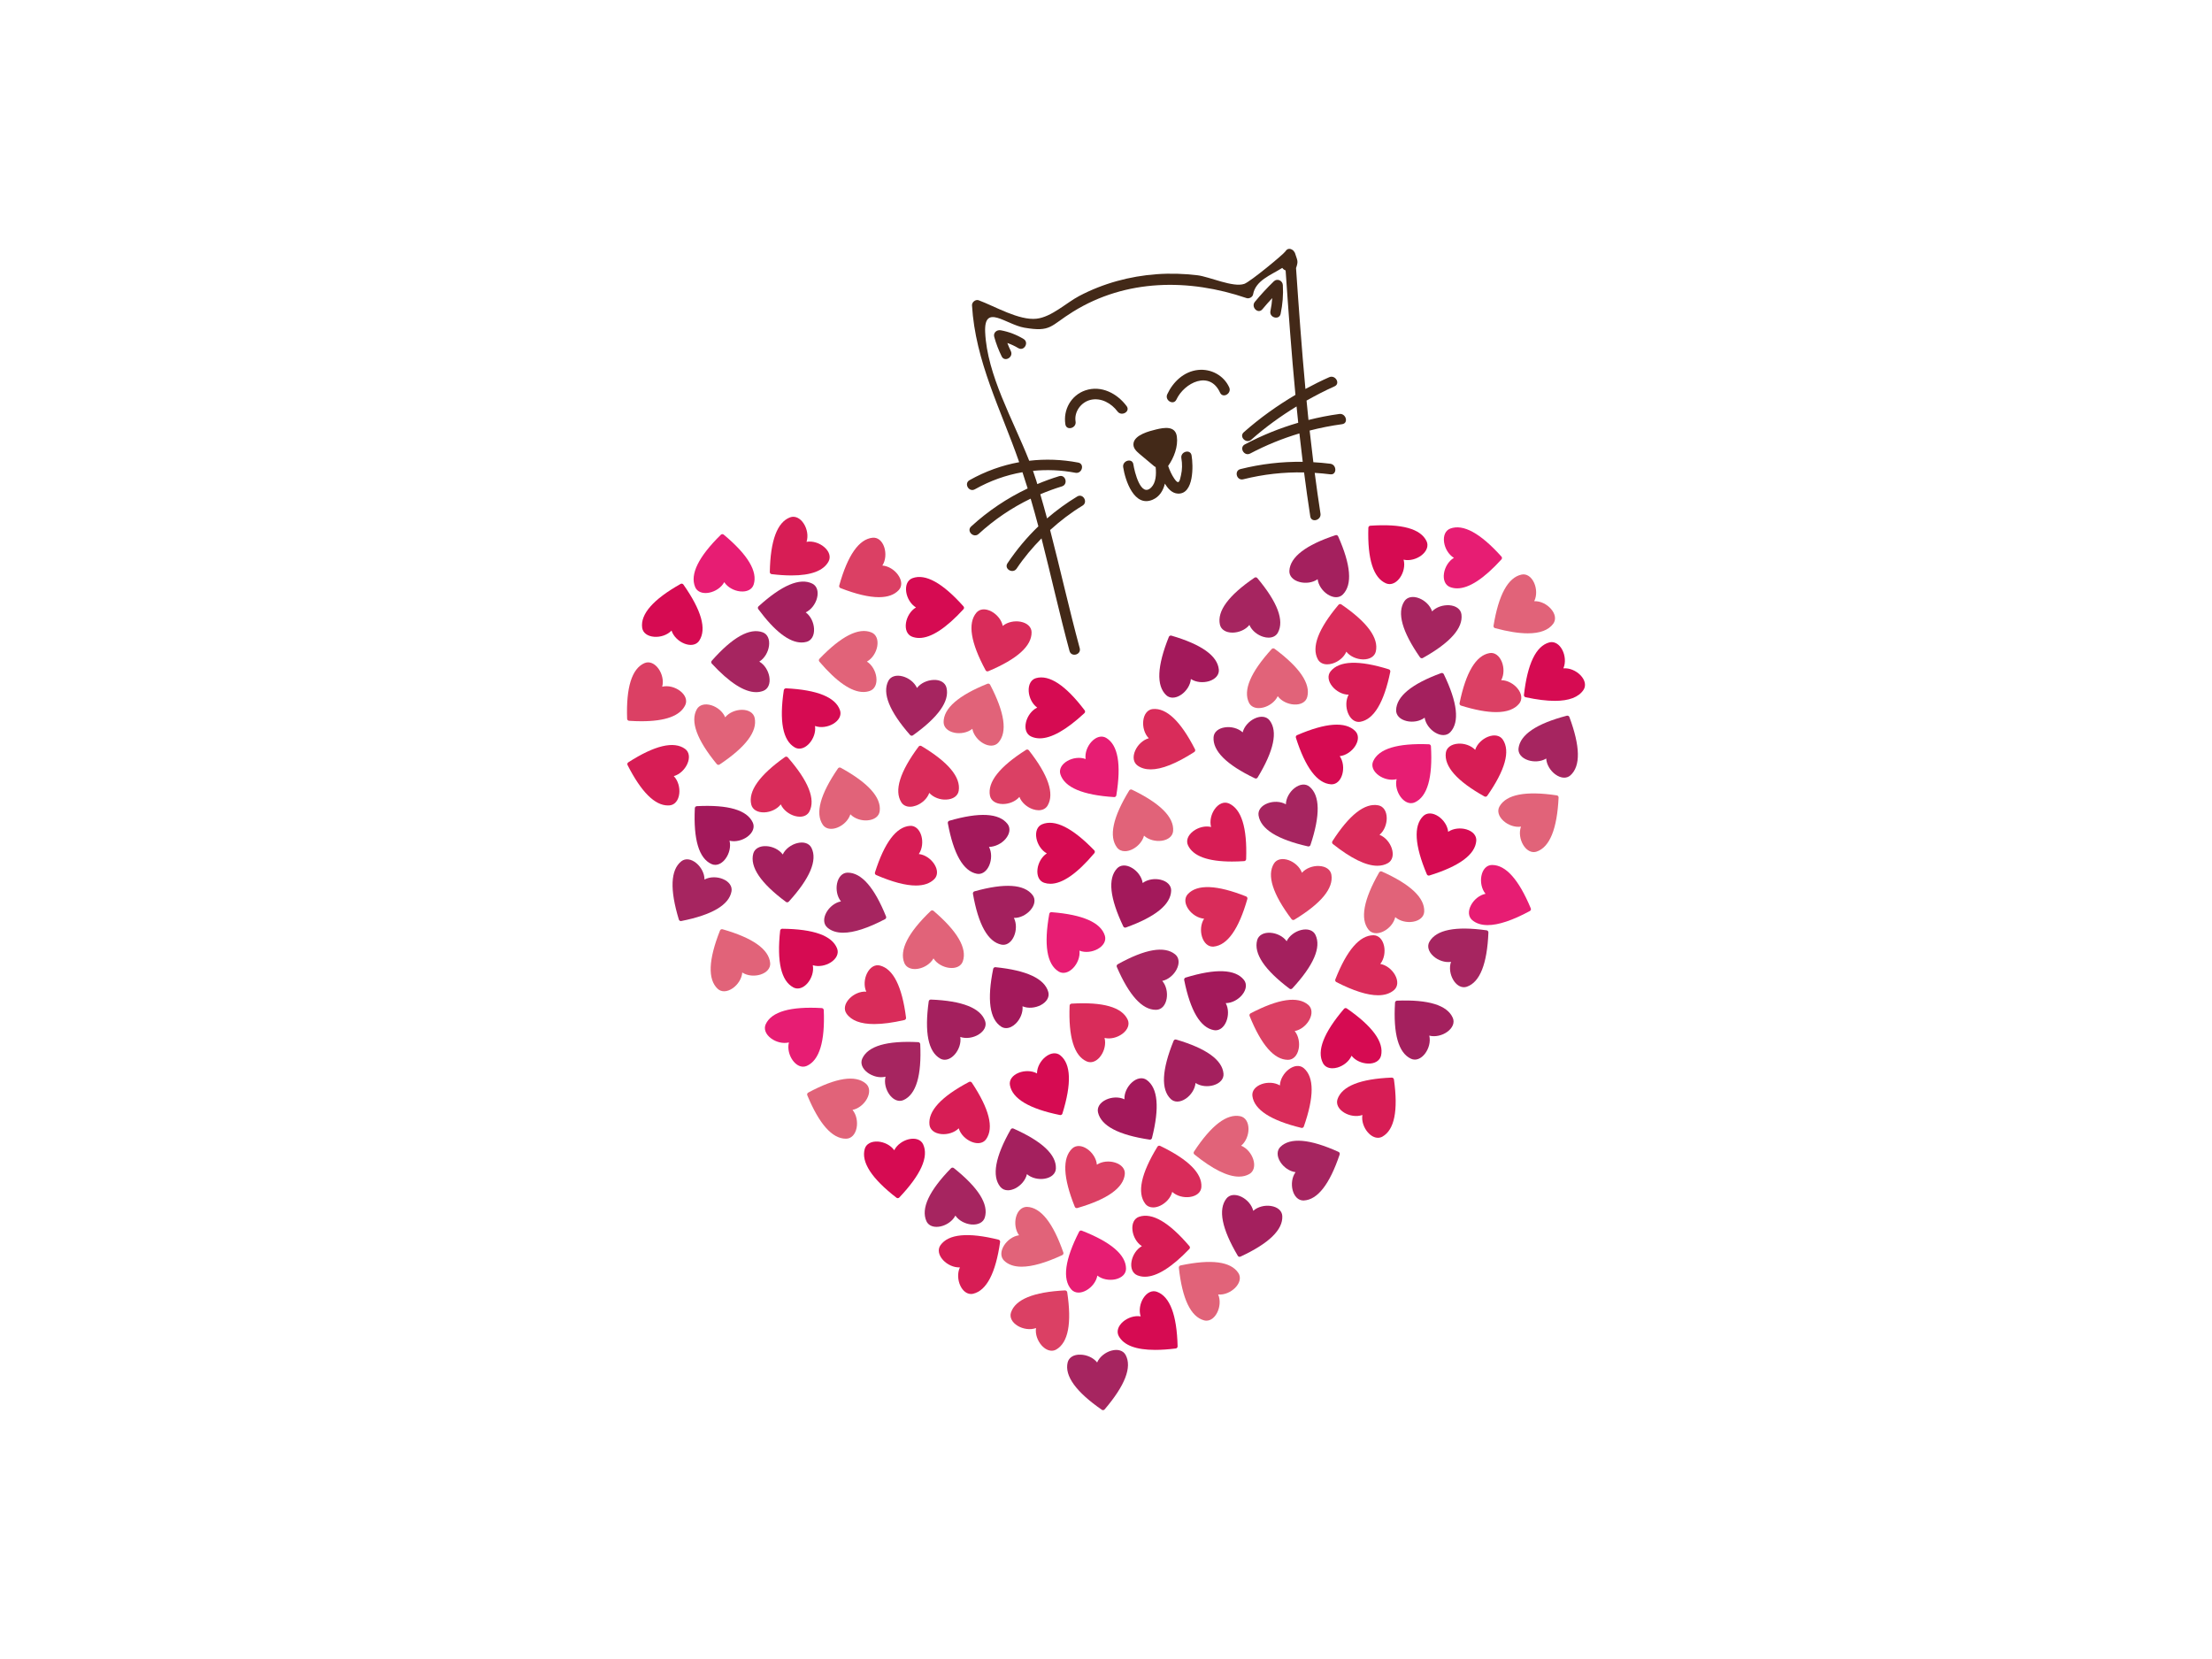 <?xml version="1.0" encoding="utf-8"?>
<!-- Generator: Adobe Illustrator 16.0.0, SVG Export Plug-In . SVG Version: 6.00 Build 0)  -->
<!DOCTYPE svg PUBLIC "-//W3C//DTD SVG 1.1//EN" "http://www.w3.org/Graphics/SVG/1.1/DTD/svg11.dtd">
<svg version="1.1" id="Calque_1" xmlns="http://www.w3.org/2000/svg" xmlns:xlink="http://www.w3.org/1999/xlink" x="0px" y="0px"
	 width="200px" height="150px" viewBox="0 0 432 432" enable-background="new 0 0 432 432" xml:space="preserve">
<g>
	<g>
		<path fill="#432918" d="M239.982,96.335c-3.681,0.387-6.512,3.08-8.025,6.318c-0.746,1.596,1.627,2.996,2.378,1.39
			c2.058-4.402,8.669-7.697,11.364-1.802c0.736,1.61,3.11,0.212,2.378-1.39C246.664,97.757,243.356,95.98,239.982,96.335z"/>
		<path fill="#432918" d="M221.369,105.746c-2.45-3.29-6.599-5.485-10.729-4.097c-3.733,1.255-5.831,5.062-5.219,8.85
			c0.282,1.745,2.937,1.004,2.656-0.732c-0.416-2.571,1.455-5.092,3.968-5.658c2.696-0.608,5.376,0.921,6.945,3.028
			C220.037,108.542,222.429,107.171,221.369,105.746z"/>
		<path fill="#432918" d="M235.627,119.316c0.255,1.477,0.239,2.963-0.098,4.426c-0.334,1.45-0.514,2.706-1.735,0.913
			c-0.69-1.014-1.204-2.148-1.61-3.325c1.508-2.143,2.63-5.045,2.264-7.674c-0.394-2.827-3.282-2.337-5.388-1.829
			c-1.758,0.424-5.586,1.397-5.897,3.594c-0.174,1.231,0.693,2.028,1.547,2.765c1.267,1.092,2.565,2.15,3.848,3.226
			c0.119,0.1,0.246,0.148,0.372,0.203c0.208,2.016,0.045,4.097-1.137,5.298c-2.741,2.784-4.385-4.149-4.666-5.993
			c-0.266-1.747-2.92-1.005-2.656,0.732c0.514,3.376,2.854,10.577,7.699,8.46c1.753-0.766,2.711-2.331,3.165-4.18
			c0.785,1.301,1.857,2.537,3.402,2.602c4.182,0.175,3.995-7.345,3.545-9.948C237.982,116.842,235.327,117.581,235.627,119.316z"/>
		<path fill="#432918" d="M276.759,107.797c-2.728,0.369-5.402,0.902-8.034,1.563c-0.176-1.683-0.338-3.366-0.501-5.05
			c2.365-1.331,4.775-2.593,7.283-3.705c1.617-0.719,0.218-3.092-1.39-2.379c-2.114,0.938-4.173,1.964-6.187,3.059
			c-0.972-10.486-1.728-20.996-2.446-31.513c0.02-0.047,0.05-0.085,0.066-0.135c0.566-1.731,0.292-1.755-0.361-3.806
			c-0.026-0.084-0.095-0.125-0.133-0.198c-0.052-0.097-0.111-0.187-0.182-0.271c-0.093-0.107-0.181-0.203-0.297-0.275
			c-0.511-0.369-1.204-0.442-1.689,0.136c-0.061,0.072-0.109,0.161-0.167,0.237c-0.013,0.019-0.035,0.022-0.047,0.042
			c-0.47,0.732-9.11,7.872-10.66,8.417c-2.895,1.019-9.096-1.869-12.19-2.239c-3.527-0.423-7.07-0.536-10.616-0.279
			c-7.021,0.507-13.95,2.393-20.188,5.675c-3.329,1.751-7.19,5.475-11.101,5.914c-4.56,0.514-10.832-3.224-15.068-4.797
			c-0.814-0.303-1.793,0.485-1.743,1.328c0.873,14.611,7.514,27.113,12.24,40.705c0.015,0.043,0.027,0.086,0.042,0.128
			c-4.459,0.813-8.795,2.355-12.922,4.677c-1.545,0.869-0.158,3.249,1.39,2.378c3.951-2.223,8.107-3.704,12.386-4.448
			c0.463,1.405,0.924,2.811,1.356,4.225c-5.346,2.536-10.273,5.834-14.711,9.899c-1.31,1.2,0.642,3.144,1.948,1.948
			c4.107-3.762,8.634-6.818,13.547-9.188c0.699,2.393,1.37,4.795,2.007,7.207c-2.999,2.886-5.685,6.098-8.037,9.616
			c-0.987,1.479,1.397,2.858,2.378,1.391c1.912-2.861,4.106-5.455,6.476-7.869c2.494,9.762,4.672,19.619,7.294,29.324
			c0.461,1.709,3.12,0.983,2.656-0.732c-2.756-10.199-5.054-20.53-7.708-30.761c2.597-2.356,5.388-4.507,8.438-6.355
			c1.514-0.917,0.131-3.3-1.391-2.378c-2.795,1.694-5.411,3.602-7.844,5.704c-0.563-2.103-1.153-4.198-1.761-6.289
			c1.828-0.773,3.703-1.463,5.633-2.052c1.69-0.517,0.969-3.176-0.732-2.656c-1.943,0.593-3.833,1.29-5.682,2.064
			c-0.094-0.31-0.18-0.622-0.275-0.932c-0.257-0.835-0.542-1.677-0.843-2.521c3.622-0.355,7.315-0.21,11.044,0.504
			c1.732,0.333,2.474-2.321,0.732-2.655c-4.313-0.827-8.585-0.958-12.766-0.476c-4.262-10.815-10.969-22.334-11.466-33.488
			c-0.338-7.586,5.414-1.981,10.207-1.161c7.015,1.201,6.7-0.465,12.677-4.17c13.801-8.554,30.188-8.653,45.185-3.536
			c0.661,0.226,1.565-0.26,1.694-0.962c0.667-3.638,4.494-4.942,7.604-6.903c0.194,0.287,0.479,0.513,0.87,0.666
			c0.741,10.812,1.534,21.617,2.557,32.398c-4.759,2.812-9.261,6.021-13.444,9.723c-1.33,1.177,0.624,3.119,1.947,1.947
			c3.691-3.266,7.639-6.12,11.791-8.657c0.141,1.416,0.28,2.833,0.43,4.249c-4.786,1.396-9.417,3.267-13.896,5.632
			c-1.568,0.827-0.178,3.206,1.39,2.378c4.145-2.188,8.413-3.917,12.814-5.233c0.272,2.467,0.561,4.933,0.867,7.396
			c-5.448-0.077-10.844,0.548-16.222,1.892c-1.719,0.43-0.99,3.087,0.732,2.656c5.259-1.313,10.524-1.892,15.84-1.788
			c0.496,3.82,1.02,7.639,1.615,11.45c0.272,1.746,2.927,1.005,2.656-0.732c-0.551-3.529-1.04-7.064-1.503-10.602
			c1.351,0.087,2.703,0.202,4.062,0.377c1.753,0.227,1.736-2.53,0-2.754c-1.477-0.19-2.947-0.312-4.414-0.397
			c-0.344-2.745-0.667-5.492-0.967-8.241c2.766-0.712,5.582-1.273,8.461-1.663C279.24,110.216,278.495,107.562,276.759,107.797z"/>
		<path fill="#432918" d="M194.532,88.264c-1.835-1.107-3.837-1.879-5.947-2.262c-1.008-0.184-1.987,0.612-1.694,1.693
			c0.479,1.768,1.136,3.467,1.944,5.11c0.782,1.591,3.158,0.196,2.378-1.39c-0.339-0.689-0.636-1.39-0.904-2.102
			c0.978,0.344,1.92,0.776,2.833,1.327C194.663,91.56,196.049,89.179,194.532,88.264z"/>
		<path fill="#432918" d="M261.473,81.72c0.521-2.474,0.728-4.962,0.576-7.487c-0.071-1.176-1.462-1.835-2.351-0.974
			c-1.739,1.686-3.378,3.459-4.923,5.324c-1.122,1.355,0.816,3.314,1.948,1.947c0.825-0.996,1.682-1.962,2.562-2.906
			c-0.078,1.125-0.231,2.244-0.468,3.364C258.452,82.717,261.106,83.456,261.473,81.72z"/>
	</g>
	<g>
		<path fill="#E16379" d="M317.313,163.572c3.348,0.897,6.192,1.346,8.52,1.346c3.172,0,5.388-0.831,6.62-2.492
			c0.803-1.082,0.566-2.58-0.618-3.91c-1.03-1.157-2.662-2.04-4.329-1.967c0.728-1.461,0.617-3.34-0.015-4.758
			c-0.725-1.624-1.992-2.463-3.308-2.166c-3.505,0.764-5.952,5.248-7.271,13.328C316.866,163.232,317.04,163.499,317.313,163.572z"
			/>
		<path fill="#A3195B" d="M233.363,181.669c0.711,0,1.493-0.267,2.26-0.798c1.275-0.883,2.343-2.432,2.48-4.057
			c1.36,0.899,3.237,1.014,4.721,0.564c1.701-0.523,2.681-1.681,2.556-3.021c-0.333-3.572-4.487-6.546-12.348-8.838
			c-0.27-0.079-0.559,0.061-0.665,0.323c-3.062,7.596-3.298,12.698-0.699,15.168C232.133,181.452,232.719,181.669,233.363,181.669z"
			/>
		<path fill="#A4205E" d="M188.763,245.98c0.165,0.032,0.327,0.049,0.488,0.049c1.135,0,2.178-0.826,2.798-2.255
			c0.616-1.422,0.707-3.303-0.036-4.755c1.608,0.072,3.287-0.844,4.306-2.013c1.17-1.343,1.391-2.845,0.578-3.918
			c-2.167-2.855-7.265-3.187-15.152-0.985c-0.272,0.077-0.443,0.346-0.394,0.626C182.758,240.795,185.252,245.253,188.763,245.98z"
			/>
		<path fill="#E16379" d="M146.931,199.921c-0.243-0.138-0.556-0.064-0.719,0.17c-4.636,6.748-5.97,11.68-3.968,14.656
			c0.479,0.712,1.261,1.082,2.191,1.082c0.527,0,1.103-0.118,1.699-0.361c1.437-0.585,2.815-1.866,3.3-3.424
			c1.133,1.173,2.946,1.713,4.487,1.573c1.774-0.143,2.981-1.059,3.15-2.396C157.52,207.663,154.108,203.861,146.931,199.921z"/>
		<path fill="#D92C5A" d="M123.63,209.518c0.322,1.309,1.633,2.088,3.404,2.019c1.549-0.056,3.285-0.783,4.277-2.078
			c0.661,1.491,2.177,2.605,3.671,3.022c0.455,0.127,0.891,0.189,1.299,0.189c1.126,0,2.028-0.473,2.483-1.351
			c1.649-3.189-0.244-7.937-5.625-14.104c-0.185-0.213-0.505-0.251-0.734-0.088C125.727,201.864,122.774,206.034,123.63,209.518z"/>
		<path fill="#A3195B" d="M236.358,255.192c1.612,8.026,4.219,12.42,7.751,13.057c0.144,0.026,0.287,0.039,0.429,0.039
			c1.158,0,2.205-0.856,2.798-2.326c0.58-1.439,0.622-3.32-0.158-4.753c0.002,0,0.005,0,0.008,0
			c1.629-0.003,3.259-0.932,4.245-2.124c1.134-1.373,1.317-2.88,0.476-3.932c-2.236-2.797-7.342-2.995-15.17-0.596
			C236.466,254.642,236.303,254.914,236.358,255.192z"/>
		<path fill="#D60B52" d="M98.394,165.823c1.554,0.11,3.349-0.437,4.47-1.622c0.502,1.554,1.895,2.818,3.338,3.387
			c0.583,0.23,1.146,0.344,1.663,0.344c0.948,0,1.74-0.381,2.218-1.107c1.97-3,0.58-7.915-4.13-14.611
			c-0.164-0.234-0.476-0.299-0.721-0.163c-7.133,4.02-10.502,7.858-10.014,11.413C95.401,164.797,96.618,165.701,98.394,165.823z"/>
		<path fill="#E71D73" d="M208.856,336.588c0.642,0,1.349-0.201,2.063-0.608c1.348-0.767,2.55-2.214,2.83-3.821
			c1.275,1.016,3.132,1.295,4.653,0.979c1.741-0.37,2.818-1.436,2.812-2.782c-0.015-3.587-3.889-6.916-11.516-9.894
			c-0.264-0.105-0.562,0.009-0.691,0.262c-3.724,7.293-4.41,12.354-2.039,15.046C207.447,336.313,208.107,336.588,208.856,336.588z"
			/>
		<path fill="#D60B52" d="M339.518,175.788c-1.088-1.104-2.781-1.896-4.419-1.751c0.654-1.496,0.452-3.365-0.25-4.749
			c-0.806-1.589-2.124-2.35-3.411-2.004c-3.463,0.935-5.685,5.534-6.605,13.671c-0.031,0.281,0.155,0.54,0.432,0.6
			c2.928,0.633,5.461,0.949,7.597,0.949c3.701,0,6.203-0.949,7.468-2.842C341.077,178.543,340.766,177.058,339.518,175.788z"/>
		<path fill="#D60B52" d="M199.361,214.642c-1.243,0.514-1.809,1.919-1.476,3.667c0.291,1.525,1.273,3.13,2.705,3.914
			c-1.374,0.88-2.243,2.547-2.428,4.086c-0.212,1.769,0.449,3.133,1.726,3.563c0.521,0.174,1.065,0.263,1.633,0.263
			c3.136,0,6.977-2.673,11.447-7.971c0.183-0.215,0.172-0.536-0.024-0.738C207.246,215.545,202.675,213.258,199.361,214.642z"/>
		<path fill="#E16379" d="M171.075,249.569c0.872,1.38,2.535,2.262,4.075,2.455c1.766,0.224,3.133-0.43,3.569-1.704
			c1.165-3.391-1.401-7.809-7.624-13.13c-0.216-0.184-0.535-0.173-0.739,0.021c-5.913,5.663-8.224,10.219-6.871,13.541
			c0.415,1.016,1.426,1.586,2.734,1.586c0.295,0,0.606-0.028,0.927-0.088C168.671,251.971,170.282,250.996,171.075,249.569z"/>
		<path fill="#D60B52" d="M229.273,336.382c-1.264-0.469-2.634,0.181-3.575,1.693c-0.821,1.317-1.188,3.161-0.668,4.708
			c-1.602-0.271-3.377,0.351-4.559,1.358c-1.354,1.153-1.793,2.604-1.147,3.784c1.305,2.385,4.486,3.583,9.485,3.583
			c1.599,0,3.385-0.122,5.353-0.368c0.281-0.034,0.49-0.277,0.483-0.559C234.448,342.396,232.64,337.619,229.273,336.382z"/>
		<path fill="#D92C5A" d="M155.641,266.661c2.194,0,4.819-0.349,7.867-1.048c0.277-0.064,0.459-0.327,0.424-0.606
			c-1.03-8.123-3.314-12.691-6.789-13.583c-1.311-0.342-2.602,0.454-3.384,2.051c-0.682,1.393-0.86,3.267-0.185,4.752
			c-1.63-0.134-3.324,0.69-4.396,1.812c-1.231,1.284-1.521,2.773-0.759,3.884C149.675,265.747,152.093,266.661,155.641,266.661z"/>
		<path fill="#E16379" d="M121.208,184.832c-0.012,0-0.024,0-0.036,0.003c-1.551,0.008-3.307,0.684-4.337,1.949
			c-0.616-1.511-2.099-2.668-3.581-3.129c-1.698-0.527-3.161-0.125-3.814,1.053c-1.74,3.135,0.013,7.934,5.209,14.26
			c0.108,0.134,0.267,0.202,0.426,0.202c0.105,0,0.212-0.03,0.306-0.093c6.813-4.538,9.885-8.62,9.133-12.13
			C124.234,185.642,122.969,184.832,121.208,184.832z"/>
		<path fill="#A3195B" d="M227.438,296.761c0.249,0,0.472-0.168,0.534-0.415c2.006-7.938,1.545-13.027-1.367-15.123
			c-1.092-0.783-2.585-0.529-3.898,0.676c-1.144,1.048-1.992,2.729-1.906,4.357c-1.472-0.706-3.346-0.57-4.753,0.084
			c-1.616,0.748-2.43,2.026-2.124,3.339c0.815,3.493,5.335,5.873,13.434,7.075C227.384,296.759,227.411,296.761,227.438,296.761z"/>
		<path fill="#A62560" d="M315.105,242.249c-8.106-1.136-13.116-0.138-14.887,2.982c-0.665,1.171-0.249,2.627,1.086,3.802
			c1.164,1.027,2.923,1.679,4.537,1.43c-0.544,1.536-0.207,3.387,0.592,4.717c0.73,1.213,1.741,1.887,2.764,1.887
			c0.262,0,0.525-0.043,0.784-0.134c3.386-1.186,5.269-5.935,5.598-14.115C315.59,242.535,315.386,242.29,315.105,242.249z"/>
		<path fill="#E16379" d="M154.926,164.686c-3.319-1.36-7.876,0.957-13.542,6.866c-0.196,0.204-0.205,0.522-0.021,0.737
			c4.485,5.255,8.33,7.904,11.462,7.904c0.579,0,1.134-0.091,1.664-0.273c1.274-0.437,1.927-1.804,1.706-3.57
			c-0.194-1.538-1.074-3.201-2.453-4.075c1.427-0.79,2.399-2.399,2.681-3.925C156.747,166.598,156.174,165.195,154.926,164.686z"/>
		<path fill="#D71D55" d="M155.84,227.18c-0.086,0.271,0.048,0.562,0.307,0.674c4.219,1.822,7.676,2.732,10.345,2.732
			c2.085,0,3.69-0.557,4.802-1.67c0.95-0.953,0.934-2.47-0.044-3.957c-0.852-1.295-2.375-2.399-3.997-2.575
			c0.932-1.339,1.096-3.213,0.676-4.706c-0.48-1.715-1.641-2.727-2.958-2.628C161.392,215.298,158.32,219.38,155.84,227.18z"/>
		<path fill="#E16379" d="M185.135,178.043c-7.597,3.054-11.44,6.419-11.421,10.004c0.008,1.348,1.096,2.401,2.839,2.757
			c1.515,0.304,3.376,0.007,4.644-1.022c0.294,1.605,1.51,3.041,2.866,3.796c0.707,0.392,1.404,0.585,2.038,0.585
			c0.76,0,1.43-0.279,1.911-0.837c2.345-2.713,1.609-7.77-2.183-15.025C185.697,178.052,185.393,177.944,185.135,178.043z"/>
		<path fill="#A4205E" d="M233.607,271.021c-3.084,7.583-3.334,12.686-0.741,15.164c0.465,0.443,1.052,0.665,1.7,0.665
			c0.709,0,1.489-0.265,2.256-0.794c1.277-0.88,2.349-2.425,2.49-4.05c1.36,0.903,3.238,1.03,4.721,0.574
			c1.702-0.517,2.685-1.672,2.563-3.013c-0.323-3.571-4.468-6.556-12.322-8.869C233.996,270.616,233.714,270.756,233.607,271.021z"
			/>
		<path fill="#D71D55" d="M188.014,322.807c-7.944-1.972-13.032-1.483-15.114,1.437c-0.781,1.098-0.516,2.589,0.691,3.896
			c1.053,1.138,2.757,1.967,4.367,1.885c-0.7,1.476-0.553,3.353,0.107,4.758c0.649,1.379,1.684,2.169,2.791,2.169
			c0.184,0,0.37-0.021,0.557-0.067c3.489-0.83,5.849-5.362,7.014-13.466C188.467,323.138,188.288,322.873,188.014,322.807z"/>
		<path fill="#DB4064" d="M91.818,187.698c1.135,0.075,2.208,0.112,3.217,0.112c6.254,0,10.085-1.409,11.404-4.202
			c0.575-1.216,0.05-2.639-1.371-3.71c-1.238-0.934-3.042-1.472-4.631-1.082c0.427-1.578-0.049-3.398-0.947-4.663
			c-1.029-1.448-2.434-2.01-3.667-1.479c-3.288,1.436-4.808,6.312-4.521,14.494C91.314,187.451,91.536,187.682,91.818,187.698z"/>
		<path fill="#D71D55" d="M238.732,216.421c-1.421,1.071-1.947,2.492-1.373,3.71c1.319,2.799,5.157,4.213,11.427,4.213
			c1.002,0,2.066-0.036,3.191-0.109c0.282-0.018,0.504-0.246,0.515-0.529c0.294-8.182-1.222-13.06-4.508-14.499
			c-1.227-0.529-2.638,0.025-3.67,1.476c-0.899,1.266-1.377,3.086-0.951,4.661C241.777,214.958,239.971,215.489,238.732,216.421z"/>
		<path fill="#D60B52" d="M265.448,192.102c2.479,7.802,5.551,11.884,9.13,12.129c0.057,0.005,0.114,0.007,0.171,0.007
			c1.267,0,2.325-0.992,2.787-2.63c0.42-1.495,0.256-3.369-0.676-4.71c1.623-0.174,3.146-1.28,3.998-2.578
			c0.977-1.486,0.993-3.001,0.043-3.954c-2.534-2.54-7.628-2.185-15.146,1.063C265.495,191.539,265.361,191.83,265.448,192.102z"/>
		<path fill="#E16379" d="M333.387,207.112c-8.1-1.214-13.116-0.245-14.911,2.864c-0.673,1.166-0.268,2.625,1.059,3.811
			c1.156,1.033,2.912,1.713,4.525,1.463c-0.557,1.534-0.233,3.388,0.555,4.724c0.725,1.227,1.738,1.906,2.767,1.906
			c0.256,0,0.513-0.041,0.767-0.129c3.396-1.158,5.315-5.892,5.706-14.068C333.869,207.4,333.667,207.153,333.387,207.112z"/>
		<path fill="#E16379" d="M153.759,286.107c0.847-1.564,0.735-3.075-0.292-3.942c-2.742-2.319-7.788-1.53-15.001,2.341
			c-0.25,0.136-0.357,0.435-0.249,0.697c3.107,7.508,6.487,11.313,10.043,11.313c0.028,0,0.055,0,0.082,0
			c1.346-0.021,2.39-1.121,2.724-2.866c0.292-1.523-0.03-3.379-1.072-4.636C151.596,288.702,153.02,287.472,153.759,286.107z"/>
		<path fill="#A4205E" d="M266.411,151.555c1.498,0.402,3.371,0.22,4.698-0.731c0.194,1.62,1.316,3.131,2.622,3.966
			c0.749,0.479,1.501,0.721,2.185,0.721c0.685,0,1.3-0.241,1.772-0.723c2.51-2.563,2.093-7.654-1.239-15.132
			c-0.116-0.261-0.406-0.39-0.677-0.299c-7.772,2.569-11.818,5.689-12.023,9.27C263.671,149.971,264.692,151.095,266.411,151.555z"
			/>
		<path fill="#A4205E" d="M247.021,189.393c-1.763,0.24-2.917,1.224-3.01,2.566c-0.248,3.578,3.374,7.183,10.761,10.712
			c0.076,0.036,0.158,0.054,0.238,0.054c0.187,0,0.368-0.095,0.471-0.265c4.248-7,5.302-11.998,3.135-14.856
			c-0.813-1.071-2.317-1.263-3.925-0.501c-1.401,0.665-2.706,2.022-3.102,3.604C250.391,189.601,248.561,189.17,247.021,189.393z"/>
		<path fill="#A4205E" d="M172.831,275.647c0.368,0.208,0.765,0.31,1.171,0.31c0.888,0,1.825-0.484,2.629-1.398
			c1.024-1.166,1.687-2.929,1.426-4.541c1.54,0.541,3.389,0.203,4.718-0.596c1.523-0.919,2.194-2.278,1.748-3.551
			c-1.187-3.382-5.937-5.261-14.119-5.584c-0.304-0.013-0.528,0.194-0.567,0.476C168.704,268.871,169.711,273.879,172.831,275.647z"
			/>
		<path fill="#D92C5A" d="M167.206,194.406c-4.883,6.573-6.401,11.449-4.51,14.498c0.475,0.764,1.292,1.167,2.282,1.167
			c0.491,0,1.024-0.1,1.579-0.302c1.457-0.531,2.882-1.76,3.424-3.299c1.091,1.214,2.89,1.834,4.427,1.739
			c1.778-0.075,3.018-0.947,3.236-2.276c0.581-3.543-2.687-7.47-9.712-11.672C167.691,194.119,167.376,194.18,167.206,194.406z"/>
		<path fill="#A62560" d="M297.59,155.803c-1.649-0.663-3.14-0.373-3.885,0.746c-1.983,2.989-0.615,7.91,4.066,14.628
			c0.106,0.153,0.278,0.237,0.452,0.237c0.092,0,0.184-0.021,0.268-0.069c7.15-3.989,10.538-7.815,10.065-11.37
			c-0.177-1.334-1.391-2.242-3.166-2.373c-1.534-0.095-3.351,0.422-4.477,1.603C300.417,157.648,299.031,156.377,297.59,155.803z"/>
		<path fill="#A62560" d="M261.425,298.629C261.424,298.629,261.424,298.629,261.425,298.629c-0.967,0.938-0.975,2.455-0.022,3.959
			c0.831,1.309,2.335,2.438,3.954,2.641c-0.955,1.323-1.149,3.195-0.754,4.695c0.438,1.665,1.498,2.679,2.783,2.679
			c0.043,0,0.086,0,0.13-0.003c3.582-0.188,6.721-4.217,9.33-11.977c0.09-0.269-0.038-0.562-0.295-0.678
			C269.09,296.573,264,296.133,261.425,298.629z"/>
		<path fill="#A3195B" d="M188.7,267.333c0.398,0.258,0.84,0.385,1.301,0.385c0.844,0,1.75-0.426,2.561-1.244
			c1.093-1.099,1.861-2.816,1.699-4.44c1.505,0.639,3.371,0.41,4.746-0.307c1.577-0.823,2.33-2.141,1.962-3.436
			c-0.979-3.452-5.605-5.616-13.752-6.438c-0.27-0.026-0.538,0.163-0.595,0.438C184.995,260.315,185.694,265.377,188.7,267.333z"/>
		<path fill="#E16379" d="M204.606,326.832c0.257-0.118,0.382-0.413,0.29-0.68c-2.689-7.736-5.868-11.734-9.45-11.885
			c-1.33-0.018-2.451,0.979-2.888,2.703c-0.38,1.504-0.167,3.374,0.8,4.688c-1.616,0.218-3.108,1.364-3.926,2.682
			c-0.938,1.513-0.915,3.029,0.061,3.959c1.085,1.028,2.602,1.545,4.541,1.545C196.744,329.845,200.277,328.84,204.606,326.832z"/>
		<path fill="#A62560" d="M118.481,232.116c0.242-1.323-0.631-2.563-2.28-3.234c-1.438-0.587-3.318-0.628-4.753,0.145
			c0.008-1.629-0.92-3.267-2.112-4.259c-1.368-1.136-2.872-1.327-3.927-0.486c-2.807,2.233-3.022,7.338-0.639,15.17
			c0.072,0.235,0.288,0.39,0.527,0.39c0.036,0,0.071-0.004,0.107-0.011C113.437,238.24,117.836,235.646,118.481,232.116z"/>
		<path fill="#A3195B" d="M190.36,214.56c-2.194-2.836-7.295-3.118-15.158-0.842c-0.272,0.08-0.44,0.352-0.39,0.629
			c1.484,8.052,4.02,12.487,7.539,13.178c0.157,0.032,0.312,0.047,0.467,0.047c1.143,0,2.188-0.837,2.797-2.283
			c0.603-1.429,0.674-3.307-0.082-4.753c1.621-0.034,3.281-0.878,4.29-2.057C190.979,217.125,191.185,215.625,190.36,214.56z"/>
		<path fill="#A62560" d="M248.929,164.732c0.031,0,0.063,0,0.095-0.002c1.552-0.023,3.301-0.719,4.318-1.997
			c0.632,1.506,2.128,2.648,3.614,3.092c0.481,0.145,0.941,0.216,1.37,0.216c1.091,0,1.973-0.457,2.433-1.307
			c1.707-3.152-0.097-7.934-5.359-14.208c-0.18-0.218-0.5-0.259-0.732-0.099c-6.765,4.61-9.795,8.725-9.005,12.222
			C245.952,163.94,247.2,164.732,248.929,164.732z"/>
		<path fill="#D92C5A" d="M291.242,253.841c-0.764-1.35-2.21-2.554-3.818-2.836c1.02-1.276,1.308-3.138,0.987-4.654
			c-0.367-1.737-1.428-2.814-2.77-2.814c-0.002,0-0.005,0-0.007,0c-3.586,0.009-6.921,3.877-9.915,11.499
			c-0.103,0.265,0.01,0.563,0.262,0.692c4.467,2.29,8.096,3.435,10.858,3.435c1.744,0,3.142-0.456,4.185-1.373
			C292.035,256.902,292.119,255.388,291.242,253.841z"/>
		<path fill="#DB4064" d="M146.864,153.137c4.05,1.577,7.387,2.366,9.994,2.366c2.304,0,4.035-0.615,5.181-1.851
			c0.917-0.987,0.844-2.502-0.188-3.952c-0.898-1.266-2.459-2.313-4.086-2.43c0.884-1.373,0.979-3.251,0.507-4.729
			c-0.543-1.693-1.705-2.653-3.052-2.52c-3.564,0.376-6.488,4.565-8.686,12.452C146.457,152.747,146.6,153.033,146.864,153.137z"/>
		<path fill="#E71D73" d="M201.813,237.53c-0.305-0.034-0.536,0.172-0.585,0.452c-1.444,8.059-0.629,13.102,2.421,14.989
			c0.387,0.238,0.812,0.357,1.252,0.357c0.859,0,1.778-0.448,2.588-1.302c1.067-1.126,1.797-2.86,1.597-4.48
			c1.52,0.606,3.379,0.336,4.737-0.415c1.558-0.861,2.28-2.193,1.883-3.479C214.65,240.227,209.975,238.165,201.813,237.53z"/>
		<path fill="#A4205E" d="M136.721,167.304c0.447,0,0.882-0.056,1.306-0.17c0,0,0,0,0.001,0c1.3-0.349,2.045-1.668,1.945-3.445
			c-0.087-1.549-0.851-3.269-2.167-4.232c1.479-0.692,2.561-2.231,2.946-3.733c0.443-1.724-0.032-3.163-1.241-3.757
			c-3.22-1.582-7.925,0.409-13.982,5.917c-0.21,0.189-0.241,0.508-0.072,0.734C129.735,164.391,133.516,167.304,136.721,167.304z"/>
		<path fill="#DB4064" d="M208.386,314.586c0.05,0,0.102-0.006,0.154-0.021c7.863-2.283,12.02-5.25,12.356-8.82
			c0.126-1.34-0.851-2.5-2.551-3.023c-1.485-0.46-3.36-0.342-4.723,0.556c-0.134-1.625-1.201-3.174-2.475-4.059
			c-1.463-1.016-2.977-1.067-3.954-0.144c-2.603,2.468-2.374,7.572,0.681,15.168C207.961,314.455,208.167,314.586,208.386,314.586z"
			/>
		<path fill="#E71D73" d="M205.96,198.137c-1.544,0.883-2.245,2.226-1.83,3.506c1.106,3.41,5.811,5.4,13.982,5.915
			c0.012,0.002,0.024,0.002,0.034,0.002c0.268,0,0.5-0.193,0.543-0.463c1.327-8.079,0.438-13.11-2.641-14.952
			c-1.153-0.687-2.621-0.306-3.827,1.003c-1.051,1.14-1.755,2.885-1.531,4.503C209.166,197.072,207.307,197.367,205.96,198.137z"/>
		<path fill="#E16379" d="M235.405,329.516c-0.276,0.058-0.464,0.316-0.434,0.598c0.885,8.139,3.088,12.748,6.547,13.699
			c0.212,0.058,0.424,0.086,0.634,0.086c1.079,0,2.109-0.751,2.788-2.077c0.706-1.379,0.917-3.249,0.268-4.747
			c1.633,0.164,3.336-0.63,4.428-1.733c1.252-1.264,1.569-2.746,0.826-3.867C248.484,328.484,243.422,327.828,235.405,329.516z"/>
		<path fill="#E71D73" d="M109.019,152.874c0.422,0.996,1.416,1.552,2.696,1.552c0.312,0,0.642-0.035,0.984-0.102
			c1.521-0.301,3.119-1.296,3.893-2.732c0.89,1.37,2.565,2.229,4.105,2.4c1.77,0.201,3.126-0.471,3.547-1.749
			c1.12-3.406-1.502-7.789-7.794-13.029c-0.217-0.176-0.536-0.165-0.739,0.03C109.873,144.983,107.622,149.568,109.019,152.874
			C109.018,152.874,109.018,152.874,109.019,152.874z"/>
		<path fill="#DB4064" d="M195.184,195.258c-6.914,4.388-10.078,8.398-9.405,11.919c0.253,1.323,1.515,2.163,3.294,2.19
			c0.03,0.002,0.06,0.002,0.089,0.002c1.529,0,3.252-0.637,4.29-1.854c0.583,1.523,2.04,2.716,3.509,3.208
			c0.524,0.177,1.025,0.263,1.49,0.263c1.033,0,1.878-0.424,2.348-1.227c1.81-3.097,0.166-7.934-4.887-14.376
			C195.733,195.159,195.418,195.105,195.184,195.258z"/>
		<path fill="#A4205E" d="M291.79,260.569c-0.283,0.011-0.511,0.234-0.528,0.517c-0.496,8.175,0.899,13.087,4.149,14.606
			c0.324,0.15,0.662,0.226,1.003,0.226c0.945,0,1.919-0.565,2.703-1.611c0.928-1.241,1.45-3.049,1.064-4.633
			c1.576,0.413,3.396-0.064,4.656-0.964c1.447-1.037,2.009-2.444,1.464-3.676C304.855,261.755,299.975,260.242,291.79,260.569z"/>
		<path fill="#D92C5A" d="M237.473,236.769c0.891,1.27,2.444,2.328,4.072,2.455c-0.892,1.366-1,3.245-0.537,4.726
			c0.5,1.594,1.557,2.55,2.793,2.55c0.08,0,0.16-0.005,0.241-0.011c3.57-0.355,6.519-4.525,8.767-12.398
			c0.079-0.271-0.063-0.558-0.326-0.663c-7.612-3.021-12.715-3.229-15.17-0.611C236.391,233.797,236.452,235.312,237.473,236.769z"
			/>
		<path fill="#A62560" d="M219.055,251.091c-0.248,0.138-0.35,0.441-0.238,0.701c3.2,7.407,6.611,11.162,10.144,11.162
			c0.051,0,0.103,0,0.154-0.003c1.345-0.043,2.373-1.157,2.68-2.909c0.269-1.527-0.082-3.378-1.143-4.617
			c1.596-0.336,3-1.588,3.718-2.961c0.825-1.58,0.691-3.088-0.351-3.942C231.243,246.249,226.209,247.114,219.055,251.091z"/>
		<path fill="#A3195B" d="M122.61,217.889c1.433-1.055,1.977-2.471,1.417-3.692c-1.49-3.263-6.382-4.695-14.57-4.276
			c-0.282,0.016-0.508,0.241-0.521,0.525c-0.392,8.179,1.068,13.072,4.338,14.549c0.316,0.144,0.645,0.213,0.976,0.213
			c0.955,0,1.934-0.577,2.71-1.645c0.913-1.254,1.413-3.068,1.005-4.647C119.544,219.309,121.359,218.805,122.61,217.889z"/>
		<path fill="#D92C5A" d="M207.041,261.344c-0.282,0.018-0.505,0.246-0.518,0.529c-0.326,8.182,1.172,13.066,4.452,14.517
			c0.311,0.138,0.634,0.204,0.959,0.204c0.959,0,1.942-0.585,2.716-1.668c0.904-1.261,1.388-3.076,0.968-4.653
			c1.583,0.387,3.393-0.134,4.635-1.062c1.426-1.064,1.958-2.485,1.389-3.705C220.127,262.254,215.226,260.864,207.041,261.344z"/>
		<path fill="#D60B52" d="M288.908,151.901L288.908,151.901c0.306,0.131,0.621,0.195,0.937,0.195c0.968,0,1.955-0.596,2.724-1.693
			c0.891-1.27,1.358-3.094,0.923-4.667c1.585,0.372,3.389-0.166,4.624-1.104c1.416-1.08,1.934-2.505,1.353-3.719
			c-1.546-3.234-6.472-4.579-14.642-4.018c-0.283,0.02-0.504,0.25-0.513,0.531C284.068,145.613,285.614,150.483,288.908,151.901z"/>
		<path fill="#A4205E" d="M270.544,243.445c-0.583-1.211-2.015-1.693-3.746-1.271c-1.505,0.374-3.052,1.443-3.756,2.916
			c-0.955-1.324-2.669-2.099-4.218-2.197c-1.759-0.116-3.101,0.624-3.459,1.919c-0.953,3.46,1.879,7.71,8.418,12.636
			c0.099,0.075,0.215,0.111,0.332,0.111c0.148,0,0.297-0.06,0.404-0.176C270.073,251.364,272.1,246.676,270.544,243.445z"/>
		<path fill="#D60B52" d="M165.497,165.791c0.583,0.224,1.201,0.336,1.854,0.336c3.094,0,6.964-2.509,11.538-7.49
			c0.191-0.209,0.194-0.527,0.005-0.738c-5.448-6.111-9.922-8.586-13.288-7.347c0,0,0,0-0.001,0
			c-1.264,0.465-1.887,1.847-1.626,3.608c0.227,1.532,1.141,3.177,2.539,4.018c-1.411,0.822-2.349,2.455-2.598,3.985
			C163.636,163.919,164.24,165.309,165.497,165.791z"/>
		<path fill="#D60B52" d="M168.38,297.975c-0.567-1.223-1.999-1.724-3.73-1.319c-1.509,0.353-3.07,1.403-3.793,2.866
			c-0.937-1.336-2.641-2.135-4.188-2.255c-1.757-0.127-3.107,0.581-3.484,1.874c-1,3.447,1.776,7.735,8.251,12.745
			c0.099,0.077,0.219,0.116,0.337,0.116c0.146,0,0.292-0.059,0.4-0.172C167.804,305.889,169.894,301.228,168.38,297.975z"/>
		<path fill="#D60B52" d="M204.015,290.353c0.037,0.007,0.073,0.011,0.11,0.011c0.237,0,0.453-0.152,0.526-0.387
			c2.429-7.818,2.242-12.924-0.553-15.173c-1.048-0.848-2.553-0.665-3.929,0.463c-1.198,0.985-2.135,2.618-2.137,4.249
			c-1.429-0.783-3.312-0.746-4.753-0.172c-1.651,0.661-2.532,1.896-2.297,3.222C191.607,286.099,195.993,288.72,204.015,290.353z"/>
		<path fill="#D60B52" d="M274.959,278.178c0.419,0,0.869-0.066,1.339-0.202c1.489-0.433,2.993-1.563,3.639-3.063
			c1.005,1.285,2.748,1.995,4.298,2.034c1.744,0.075,3.075-0.743,3.383-2.053c0.818-3.493-2.179-7.631-8.905-12.298
			c-0.232-0.161-0.548-0.118-0.732,0.095c-5.315,6.227-7.158,10.991-5.477,14.161C272.962,277.715,273.853,278.178,274.959,278.178z
			"/>
		<path fill="#D60B52" d="M132.105,179.705c-1.219,8.095-0.265,13.112,2.838,14.914c0.374,0.217,0.777,0.322,1.193,0.322
			c0.88,0,1.814-0.474,2.621-1.375c1.036-1.155,1.716-2.909,1.471-4.521c1.532,0.558,3.387,0.236,4.722-0.549
			c1.535-0.901,2.22-2.255,1.788-3.531c-1.152-3.397-5.883-5.325-14.062-5.73C132.411,179.244,132.149,179.425,132.105,179.705z"/>
		<path fill="#D92C5A" d="M185.137,174.824c0.071,0,0.144-0.013,0.213-0.043c7.551-3.167,11.343-6.591,11.271-10.174
			c-0.027-1.347-1.131-2.384-2.879-2.713c-1.515-0.282-3.375,0.045-4.63,1.093c-0.318-1.601-1.555-3.019-2.921-3.753
			c-1.57-0.841-3.083-0.723-3.944,0.311c-2.305,2.747-1.496,7.791,2.406,14.991C184.752,174.719,184.94,174.824,185.137,174.824z"/>
		<path fill="#D60B52" d="M198.085,184.254c-1.471,0.708-2.537,2.259-2.907,3.764c-0.424,1.729,0.067,3.165,1.282,3.746
			c0.699,0.333,1.465,0.501,2.298,0.501c3.022,0,6.917-2.197,11.622-6.563c0.208-0.193,0.235-0.512,0.064-0.737
			c-4.944-6.526-9.21-9.344-12.658-8.384c-1.297,0.361-2.029,1.689-1.911,3.465C195.979,181.592,196.759,183.303,198.085,184.254z"
			/>
		<path fill="#A62560" d="M217.329,351.722c-1.489,0.433-2.994,1.563-3.64,3.061c-1.005-1.285-2.748-1.993-4.298-2.031
			c-1.803-0.087-3.075,0.74-3.383,2.053c-0.818,3.492,2.178,7.63,8.904,12.298c0.096,0.066,0.206,0.099,0.314,0.099
			c0.156,0,0.311-0.067,0.418-0.194c5.317-6.227,7.16-10.991,5.478-14.16C220.492,351.655,219.035,351.225,217.329,351.722z"/>
		<path fill="#DB4064" d="M323.156,179.262c-0.984-1.201-2.616-2.139-4.248-2.142c0.784-1.429,0.75-3.31,0.175-4.751
			c-0.66-1.65-1.885-2.546-3.22-2.301c-3.532,0.625-6.154,5.01-7.795,13.032c-0.056,0.277,0.106,0.551,0.377,0.635
			c3.635,1.132,6.684,1.697,9.133,1.697c2.816,0,4.836-0.749,6.041-2.242C324.462,182.141,324.286,180.637,323.156,179.262z"/>
		<path fill="#A4205E" d="M192.407,309.431c1.383-0.704,2.649-2.096,3.002-3.688c1.229,1.071,3.079,1.444,4.605,1.188
			c1.756-0.288,2.88-1.304,2.936-2.648c0.147-3.585-3.571-7.088-11.053-10.41c-0.263-0.116-0.563-0.016-0.703,0.23
			c-4.054,7.113-4.97,12.14-2.723,14.936c0.483,0.602,1.185,0.908,1.994,0.908C191.067,309.945,191.73,309.774,192.407,309.431z"/>
		<path fill="#E71D73" d="M316.559,225.241c-0.029,0-0.06,0-0.088,0c-1.346,0.023-2.389,1.125-2.72,2.872
			c-0.29,1.524,0.035,3.379,1.08,4.631c-1.602,0.316-3.023,1.55-3.76,2.914c-0.845,1.566-0.73,3.077,0.299,3.944
			c1.022,0.86,2.364,1.291,4.018,1.291c2.786,0,6.458-1.223,10.979-3.66c0.249-0.134,0.356-0.435,0.248-0.695
			C323.496,229.041,320.113,225.241,316.559,225.241z"/>
		<path fill="#E16379" d="M218.862,220.682c0.483,0.641,1.212,0.971,2.064,0.971c0.576,0,1.207-0.151,1.857-0.457
			c1.403-0.66,2.712-2.012,3.115-3.593c1.193,1.11,3.028,1.529,4.562,1.332c1.766-0.235,2.923-1.216,3.021-2.559
			c0.259-3.576-3.348-7.193-10.725-10.749c-0.253-0.12-0.562-0.031-0.709,0.209C217.776,212.821,216.704,217.815,218.862,220.682z"
			/>
		<path fill="#E71D73" d="M285.566,198.236c-0.546,1.23,0.012,2.64,1.458,3.68c1.259,0.905,3.076,1.392,4.653,0.975
			c-0.391,1.584,0.127,3.393,1.053,4.637c0.782,1.051,1.757,1.618,2.705,1.618c0.34,0,0.676-0.073,0.999-0.224
			c3.252-1.511,4.66-6.421,4.182-14.596c-0.016-0.282-0.244-0.506-0.527-0.519C291.907,193.489,287.023,194.959,285.566,198.236z"/>
		<path fill="#E16379" d="M295.918,240.021c1.757-0.286,2.885-1.299,2.944-2.645c0.158-3.58-3.553-7.092-11.027-10.436
			c-0.259-0.112-0.56-0.016-0.703,0.229c-4.07,7.104-4.999,12.128-2.759,14.932c0.483,0.604,1.186,0.913,1.998,0.913
			c0.602,0,1.263-0.171,1.938-0.513c1.383-0.701,2.653-2.09,3.009-3.682C292.545,239.899,294.39,240.271,295.918,240.021z"/>
		<path fill="#A62560" d="M176.78,316.536c0.918,1.349,2.609,2.173,4.154,2.315c1.76,0.152,3.117-0.534,3.512-1.823
			c1.048-3.43-1.667-7.757-8.067-12.863c-0.222-0.179-0.54-0.159-0.738,0.045c-5.717,5.861-7.873,10.495-6.406,13.768
			c0.431,0.964,1.399,1.493,2.636,1.493c0.34,0,0.7-0.039,1.075-0.12C174.461,319.017,176.037,317.99,176.78,316.536z"/>
		<path fill="#A62560" d="M336.006,186.366c-7.919,2.077-12.154,4.935-12.585,8.496c-0.161,1.336,0.786,2.52,2.471,3.088
			c1.469,0.497,3.349,0.43,4.737-0.433c0.091,1.631,1.116,3.208,2.366,4.125c0.78,0.572,1.583,0.862,2.315,0.862
			c0.613,0,1.177-0.204,1.634-0.615c2.667-2.399,2.572-7.508-0.282-15.181C336.565,186.446,336.291,186.309,336.006,186.366z"/>
		<path fill="#E71D73" d="M142.506,263.027c-0.013-0.282-0.237-0.511-0.52-0.527c-8.166-0.47-13.083,0.944-14.591,4.2
			c-0.565,1.222-0.029,2.64,1.401,3.701c1.246,0.927,3.055,1.435,4.638,1.048c-0.416,1.577,0.073,3.396,0.98,4.654
			c0.776,1.076,1.757,1.659,2.716,1.659c0.327,0,0.652-0.067,0.965-0.207C141.37,276.095,142.854,271.206,142.506,263.027z"/>
		<path fill="#A4205E" d="M132.664,234.854c0.098,0.07,0.213,0.107,0.328,0.107c0.151,0,0.299-0.063,0.408-0.181
			c5.509-6.056,7.499-10.762,5.917-13.982c-0.594-1.21-2.03-1.688-3.757-1.241c-1.502,0.385-3.042,1.467-3.733,2.945
			c-0.965-1.314-2.685-2.078-4.234-2.165c-1.761-0.111-3.096,0.644-3.444,1.945C123.222,225.749,126.087,229.978,132.664,234.854z"
			/>
		<path fill="#D71D55" d="M128.94,149.506c1.888,0.225,3.607,0.336,5.155,0.336c5.114,0,8.356-1.22,9.663-3.645
			c0.638-1.187,0.189-2.635-1.173-3.779c-1.186-0.996-2.958-1.618-4.567-1.325c0.511-1.552,0.133-3.396-0.697-4.706
			c-0.95-1.504-2.324-2.135-3.584-1.672c-3.358,1.259-5.135,6.049-5.282,14.234C128.449,149.232,128.66,149.474,128.94,149.506z"/>
		<path fill="#D92C5A" d="M286.927,209.709c-3.529-0.694-7.547,2.451-11.972,9.342c-0.153,0.236-0.1,0.553,0.122,0.729
			c4.75,3.768,8.63,5.661,11.585,5.661c1.035,0,1.957-0.232,2.763-0.697c1.165-0.674,1.544-2.141,0.988-3.83
			c-0.485-1.475-1.668-2.938-3.19-3.529c1.248-1.05,1.894-2.818,1.877-4.368C289.081,211.237,288.248,209.97,286.927,209.709z"/>
		<path fill="#E16379" d="M128.548,250.746c-0.353-3.571-4.524-6.521-12.396-8.769c-0.272-0.079-0.56,0.064-0.664,0.327
			c-3.021,7.609-3.228,12.715-0.614,15.173c0.462,0.433,1.043,0.649,1.682,0.649c0.714,0,1.501-0.273,2.271-0.811
			c1.271-0.892,2.331-2.447,2.458-4.074c1.366,0.896,3.246,0.999,4.726,0.538C127.707,253.247,128.679,252.085,128.548,250.746z"/>
		<path fill="#D71D55" d="M289.654,174.291c-7.813-2.442-12.921-2.266-15.174,0.529c-0.846,1.048-0.67,2.554,0.459,3.931
			c0.983,1.199,2.612,2.14,4.244,2.144c-0.786,1.429-0.753,3.31-0.179,4.751c0.589,1.479,1.637,2.339,2.8,2.339
			c0.138,0,0.277-0.011,0.418-0.036c3.532-0.622,6.159-5.003,7.807-13.021C290.086,174.65,289.924,174.375,289.654,174.291z"/>
		<path fill="#D71D55" d="M290.411,280.603c-8.182,0.327-12.931,2.208-14.116,5.591c-0.445,1.271,0.226,2.632,1.75,3.551
			c1.329,0.798,3.177,1.14,4.718,0.594c-0.26,1.609,0.401,3.371,1.426,4.535c0.805,0.917,1.744,1.401,2.631,1.401
			c0.408,0,0.804-0.102,1.173-0.31c3.12-1.771,4.124-6.78,2.985-14.889C290.939,280.799,290.684,280.607,290.411,280.603z"/>
		<path fill="#E16379" d="M259.885,168.931c-0.224-0.161-0.543-0.136-0.736,0.073c-5.509,6.055-7.499,10.761-5.918,13.982
			c0.447,0.91,1.373,1.402,2.539,1.402c0.383,0,0.792-0.054,1.218-0.161c1.502-0.387,3.042-1.468,3.733-2.945
			c0.965,1.316,2.685,2.078,4.234,2.167c1.789,0.099,3.096-0.646,3.445-1.948C269.326,178.039,266.461,173.809,259.885,168.931z"/>
		<path fill="#E16379" d="M253.322,305.719c1.173-0.663,1.564-2.128,1.023-3.824c-0.473-1.476-1.641-2.949-3.156-3.555
			c1.258-1.039,1.92-2.802,1.917-4.353c-0.002-1.78-0.823-3.054-2.141-3.327c-3.514-0.721-7.569,2.378-12.059,9.227
			c-0.155,0.237-0.105,0.552,0.114,0.73c4.751,3.841,8.635,5.772,11.599,5.772C251.628,306.39,252.529,306.166,253.322,305.719z"/>
		<path fill="#DB4064" d="M274.689,227.759c-0.226-1.327-1.471-2.192-3.249-2.257c-1.562-0.067-3.333,0.542-4.417,1.764
			c-0.552-1.534-1.984-2.752-3.443-3.277c-1.675-0.598-3.152-0.258-3.857,0.889c-1.871,3.061-0.324,7.93,4.6,14.472
			c0.108,0.142,0.272,0.22,0.44,0.22c0.098,0,0.197-0.026,0.287-0.08C272.049,235.24,275.293,231.294,274.689,227.759z"/>
		<path fill="#A4205E" d="M298.975,186.881c0.245,1.614,1.416,3.088,2.747,3.882c0.729,0.437,1.455,0.652,2.114,0.652
			c0.722,0,1.364-0.261,1.841-0.779c2.427-2.64,1.847-7.716-1.72-15.086c-0.124-0.254-0.42-0.375-0.686-0.275
			c-7.688,2.814-11.633,6.06-11.723,9.646c-0.034,1.347,1.02,2.436,2.752,2.843C295.81,188.118,297.675,187.873,298.975,186.881z"/>
		<path fill="#D71D55" d="M314.821,207.467c0.174,0,0.345-0.084,0.452-0.236c4.682-6.718,6.05-11.639,4.069-14.626
			c-0.744-1.123-2.231-1.409-3.885-0.751c-1.44,0.577-2.828,1.849-3.323,3.402c-1.127-1.182-2.94-1.729-4.477-1.604
			c-1.775,0.13-2.989,1.04-3.166,2.374c-0.473,3.553,2.912,7.378,10.062,11.372C314.637,207.443,314.729,207.467,314.821,207.467z"
			/>
		<path fill="#A3195B" d="M230.23,229.08c-1.509-0.359-3.376-0.129-4.678,0.852c-0.236-1.613-1.396-3.094-2.724-3.896
			c-1.525-0.923-3.041-0.88-3.955,0.105c-2.442,2.625-1.895,7.703,1.629,15.093c0.094,0.198,0.291,0.314,0.497,0.314
			c0.063,0,0.125-0.011,0.186-0.032c7.705-2.768,11.669-5.991,11.782-9.578C233.009,230.593,231.96,229.497,230.23,229.08z"/>
		<path fill="#A62560" d="M159.597,285.014c0.778,1.069,1.757,1.648,2.713,1.648c0.33,0,0.659-0.068,0.975-0.213
			c3.269-1.474,4.73-6.369,4.343-14.549c-0.013-0.281-0.238-0.51-0.521-0.524c-8.177-0.424-13.079,1.007-14.572,4.269v0.003
			c-0.56,1.224-0.017,2.638,1.417,3.692c1.249,0.919,3.06,1.429,4.644,1.026C158.188,281.945,158.685,283.76,159.597,285.014z"/>
		<path fill="#A62560" d="M158.471,239.344c0.25-0.131,0.36-0.432,0.255-0.694c-3.048-7.575-6.406-11.413-9.982-11.413
			c-0.01,0-0.021,0-0.03,0c-1.346,0.008-2.401,1.097-2.753,2.84c-0.307,1.521-0.003,3.379,1.028,4.644
			c-1.605,0.297-3.042,1.515-3.795,2.871c-0.863,1.556-0.766,3.068,0.254,3.948c1.034,0.891,2.406,1.336,4.11,1.336
			C150.33,242.875,153.978,241.696,158.471,239.344z"/>
		<path fill="#A62560" d="M113.341,172.063c-0.187,0.211-0.183,0.531,0.01,0.738c4.581,4.942,8.452,7.433,11.543,7.433
			c0.664,0,1.292-0.114,1.884-0.345c1.254-0.49,1.852-1.885,1.557-3.641c-0.256-1.528-1.203-3.154-2.616-3.968
			c1.393-0.851,2.299-2.498,2.519-4.035c0.25-1.762-0.38-3.14-1.646-3.598C123.216,163.431,118.759,165.927,113.341,172.063z"/>
		<path fill="#DB4064" d="M268.927,265.615c0.862-1.556,0.764-3.068-0.256-3.946c-2.715-2.337-7.77-1.597-15.022,2.201
			c-0.251,0.132-0.361,0.433-0.255,0.695c3.053,7.57,6.413,11.409,9.987,11.409c0.011,0,0.021,0,0.032,0c0,0,0,0,0.001,0
			c1.346-0.009,2.4-1.1,2.751-2.845c0.305-1.521,0-3.376-1.03-4.642C266.741,268.191,268.176,266.973,268.927,265.615z"/>
		<path fill="#D92C5A" d="M227.634,200.347c2.866,0,6.665-1.511,11.349-4.522c0.238-0.153,0.322-0.461,0.193-0.713
			c-3.719-7.297-7.417-10.819-10.986-10.481c-1.341,0.129-2.295,1.307-2.49,3.077c-0.171,1.541,0.297,3.363,1.434,4.532
			c-1.572,0.437-2.894,1.777-3.522,3.195c-0.723,1.627-0.492,3.124,0.602,3.909C225.145,200.014,226.286,200.347,227.634,200.347z"
			/>
		<path fill="#DB4064" d="M205.899,336.487c-0.042-0.279-0.309-0.458-0.571-0.469c-8.178,0.404-12.908,2.332-14.061,5.728
			c-0.433,1.274,0.251,2.628,1.785,3.531c1.335,0.785,3.188,1.108,4.723,0.549c-0.245,1.613,0.435,3.37,1.47,4.523
			c0.807,0.901,1.741,1.375,2.621,1.375c0.416,0,0.82-0.105,1.193-0.323C206.162,349.603,207.119,344.584,205.899,336.487z"/>
		<path fill="#A4205E" d="M258.923,314.029c-1.537-0.232-3.373,0.17-4.582,1.265c-0.379-1.588-1.668-2.958-3.06-3.641
			c-1.601-0.783-3.105-0.606-3.93,0.456c-2.2,2.834-1.202,7.844,2.966,14.891c0.102,0.174,0.285,0.271,0.474,0.271
			c0.079,0,0.157-0.018,0.232-0.052c7.427-3.447,11.087-7.009,10.881-10.589C261.827,315.285,260.685,314.289,258.923,314.029z"/>
		<path fill="#D71D55" d="M224.15,332.08c0.616,0.252,1.276,0.379,1.979,0.379c3.073,0,6.954-2.421,11.572-7.226
			c0.196-0.202,0.206-0.522,0.022-0.738c-5.312-6.233-9.732-8.81-13.116-7.647h-0.001c-1.274,0.435-1.929,1.804-1.708,3.57
			c0.191,1.538,1.068,3.201,2.447,4.077c-1.429,0.79-2.404,2.399-2.688,3.925C222.333,330.167,222.905,331.57,224.15,332.08z"/>
		<path fill="#D71D55" d="M173.141,295.313c1.542,0.148,3.359-0.347,4.511-1.502c0.46,1.564,1.819,2.866,3.245,3.473
			c0.613,0.263,1.205,0.39,1.747,0.39c0.907,0,1.673-0.357,2.154-1.05c2.051-2.943,0.793-7.895-3.739-14.714
			c-0.156-0.232-0.467-0.31-0.715-0.181c-7.239,3.823-10.708,7.572-10.314,11.14C170.177,294.207,171.369,295.143,173.141,295.313z"
			/>
		<path fill="#D92C5A" d="M276.549,157.487c-5.275,6.262-7.088,11.039-5.389,14.193c0.46,0.854,1.344,1.313,2.44,1.313
			c0.426,0,0.883-0.069,1.36-0.211c1.488-0.441,2.986-1.579,3.622-3.083c1.014,1.277,2.76,1.977,4.31,2.005
			c0.037,0.002,0.073,0.002,0.11,0.002c1.723,0,2.969-0.789,3.261-2.074c0.796-3.496-2.225-7.617-8.981-12.243
			C277.048,157.229,276.732,157.268,276.549,157.487z"/>
		<path fill="#E71D73" d="M304.016,149.257c-0.279,1.756,0.33,3.144,1.588,3.619c0.579,0.22,1.191,0.329,1.837,0.329
			c3.1,0,6.966-2.523,11.529-7.535c0.19-0.209,0.191-0.527,0.002-0.738c-5.477-6.09-9.957-8.549-13.315-7.295
			c-1.262,0.47-1.881,1.853-1.614,3.613c0.232,1.534,1.153,3.174,2.554,4.011C305.19,146.089,304.258,147.725,304.016,149.257z"/>
		<path fill="#D92C5A" d="M266.865,293.694c0.044,0.011,0.087,0.015,0.13,0.015c0.229,0,0.441-0.144,0.52-0.367
			c2.711-7.728,2.712-12.836,0.002-15.184c-1.016-0.882-2.53-0.762-3.943,0.318c-1.234,0.94-2.23,2.537-2.292,4.168
			c-1.402-0.837-3.284-0.867-4.744-0.346c-1.674,0.6-2.598,1.801-2.412,3.133C254.621,288.984,258.907,291.764,266.865,293.694z"/>
		<path fill="#D71D55" d="M104.882,206.637c0.172-1.541-0.295-3.363-1.431-4.532c1.573-0.437,2.896-1.774,3.526-3.192
			c0.724-1.625,0.494-3.123-0.598-3.91c-2.909-2.09-7.881-0.917-14.773,3.508c-0.238,0.152-0.322,0.46-0.192,0.712
			c3.55,6.98,7.083,10.512,10.508,10.512c0.157,0,0.312-0.007,0.468-0.021C103.731,209.585,104.687,208.405,104.882,206.637z"/>
		<path fill="#D92C5A" d="M240.833,309.134c0.258-3.576-3.35-7.191-10.728-10.746c-0.252-0.123-0.561-0.034-0.709,0.211
			c-4.27,6.984-5.34,11.981-3.183,14.845c0.483,0.642,1.212,0.971,2.064,0.971c0.577,0,1.209-0.15,1.859-0.458
			c1.403-0.661,2.711-2.013,3.112-3.594c1.195,1.112,3.033,1.538,4.564,1.332C239.579,311.457,240.735,310.477,240.833,309.134z"/>
		<path fill="#A62560" d="M159.318,177.31c-1.637,3.193,0.27,7.932,5.67,14.086c0.109,0.122,0.261,0.188,0.415,0.188
			c0.112,0,0.224-0.035,0.321-0.104c6.662-4.758,9.601-8.937,8.735-12.418c-0.326-1.307-1.656-2.115-3.411-2.006
			c-1.55,0.061-3.282,0.792-4.27,2.09c-0.666-1.489-2.187-2.6-3.682-3.011C161.388,175.661,159.936,176.115,159.318,177.31z"/>
		<path fill="#D60B52" d="M144.344,250.596c1.496-0.964,2.124-2.344,1.64-3.6c-1.289-3.347-6.094-5.078-14.282-5.151
			c-0.002,0-0.004,0-0.005,0c-0.281,0-0.518,0.211-0.547,0.49c-0.888,8.141,0.272,13.115,3.445,14.787
			c0.352,0.188,0.725,0.275,1.106,0.275c0.91,0,1.864-0.514,2.662-1.48c0.987-1.196,1.595-2.978,1.286-4.581
			C141.196,251.835,143.041,251.436,144.344,250.596z"/>
		<path fill="#A62560" d="M265.063,205.238c-1.218,0.959-2.188,2.571-2.223,4.202c-1.415-0.813-3.297-0.815-4.748-0.269
			c-1.666,0.628-2.57,1.844-2.363,3.174c0.553,3.544,4.884,6.253,12.871,8.054c0.041,0.009,0.082,0.013,0.122,0.013
			c0.232,0,0.446-0.148,0.523-0.376c2.585-7.771,2.502-12.879-0.244-15.182C267.97,203.99,266.462,204.139,265.063,205.238z"/>
		<path fill="#D60B52" d="M300.052,227.998c0.054,0,0.109-0.009,0.163-0.024c7.823-2.416,11.929-5.454,12.204-9.033h-0.001
			c0.104-1.343-0.893-2.483-2.603-2.979c-1.489-0.429-3.364-0.284-4.712,0.639c-0.162-1.625-1.255-3.154-2.544-4.018
			c-1.479-0.99-2.994-1.018-3.956-0.075c-2.559,2.514-2.242,7.613,0.942,15.155C299.632,227.871,299.836,227.998,300.052,227.998z"
			/>
	</g>
</g>
</svg>

